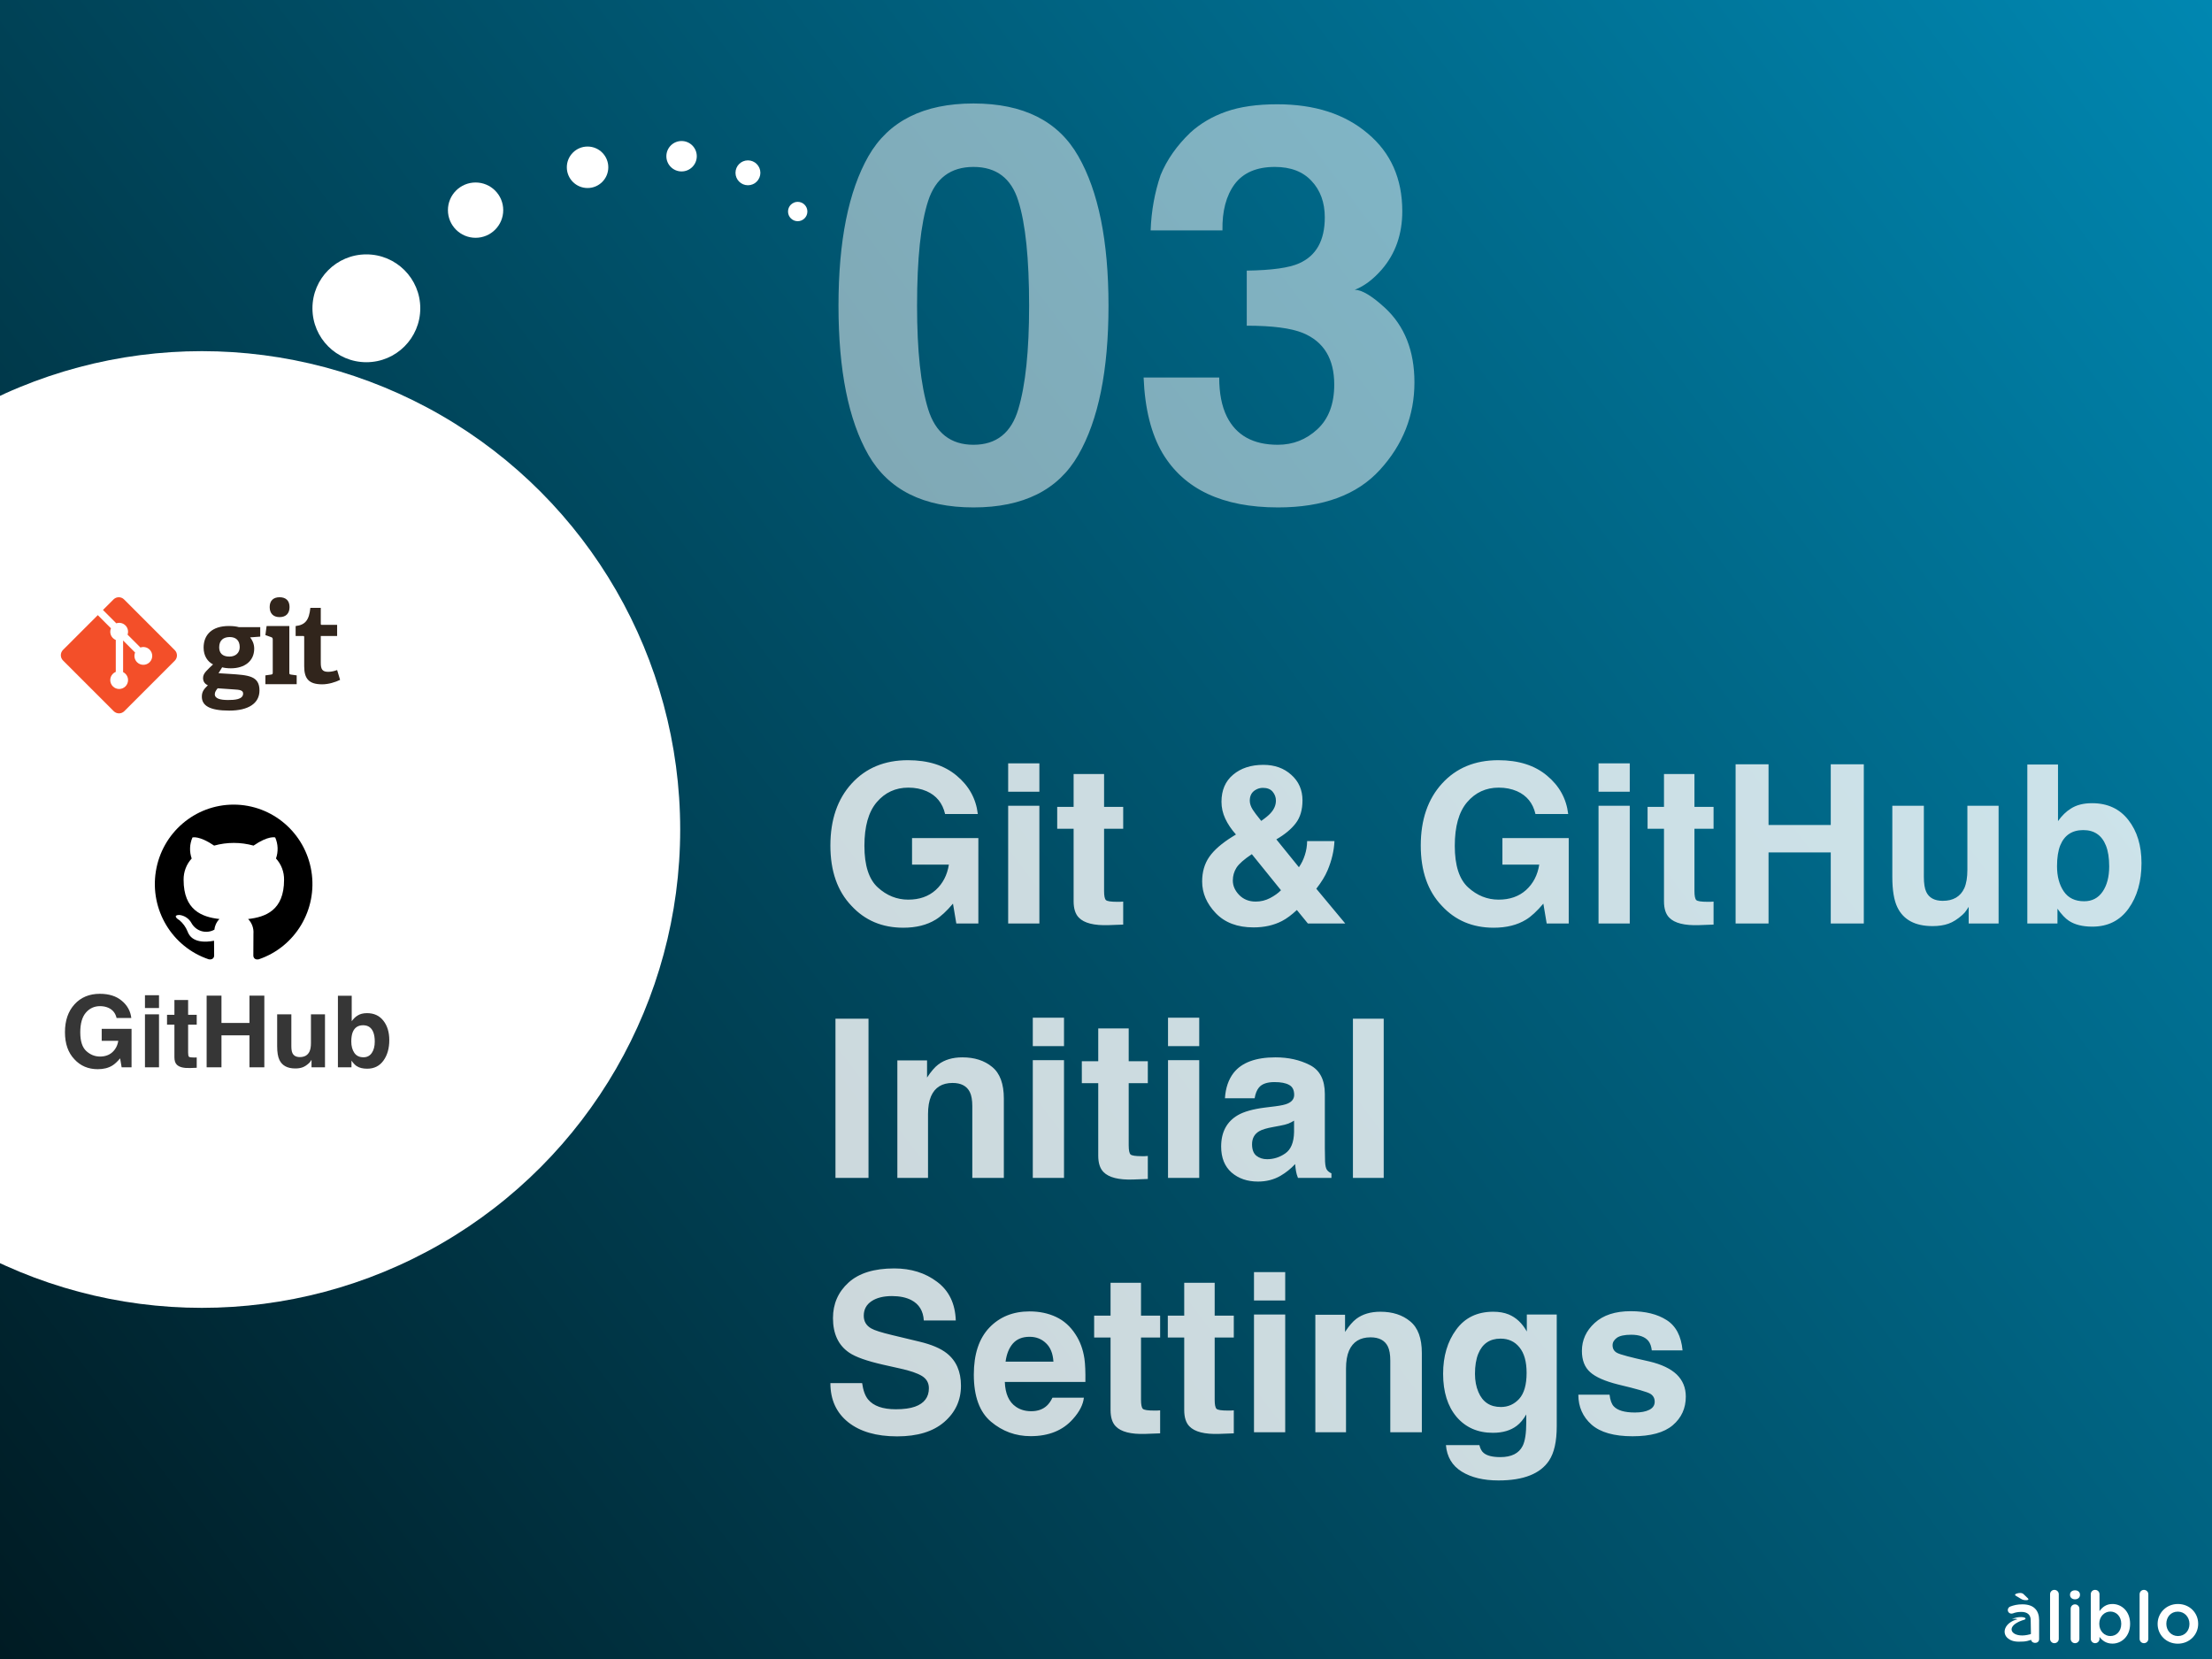<svg width="800" height="600" viewBox="0 0 800 600" fill="none" xmlns="http://www.w3.org/2000/svg">
<rect x="0" y="0" width="800" height="600" fill="#333333" stroke="none"/>
<g clip-path="url(#clip0_5189_12405)">
<rect width="800" height="600" fill="url(#paint0_linear_5189_12405)"/>
<path d="M331.668 110.566C331.668 126.842 333.003 139.31 335.672 147.969C338.341 156.562 343.81 160.859 352.078 160.859C360.346 160.859 365.75 156.562 368.289 147.969C370.893 139.31 372.195 126.842 372.195 110.566C372.195 93.509 370.893 80.879 368.289 72.676C365.75 64.473 360.346 60.371 352.078 60.371C343.81 60.371 338.341 64.473 335.672 72.676C333.003 80.879 331.668 93.509 331.668 110.566ZM352.078 37.422C370.112 37.422 382.742 43.77 389.969 56.465C397.26 69.16 400.906 87.194 400.906 110.566C400.906 133.939 397.26 151.94 389.969 164.57C382.742 177.201 370.112 183.516 352.078 183.516C334.044 183.516 321.382 177.201 314.09 164.57C306.863 151.94 303.25 133.939 303.25 110.566C303.25 87.194 306.863 69.16 314.09 56.465C321.382 43.77 334.044 37.422 352.078 37.422ZM440.945 136.543C440.945 142.207 441.857 146.895 443.68 150.605C447.065 157.441 453.217 160.859 462.137 160.859C467.605 160.859 472.358 159.004 476.395 155.293C480.496 151.517 482.547 146.113 482.547 139.082C482.547 129.772 478.771 123.555 471.219 120.43C466.922 118.672 460.151 117.793 450.906 117.793V97.871C459.956 97.741 466.271 96.862 469.852 95.234C476.036 92.5 479.129 86.966 479.129 78.633C479.129 73.229 477.534 68.835 474.344 65.449C471.219 62.064 466.792 60.371 461.062 60.371C454.487 60.371 449.637 62.454 446.512 66.621C443.452 70.788 441.987 76.354 442.117 83.32H416.141C416.401 76.289 417.605 69.616 419.754 63.301C422.033 57.767 425.613 52.656 430.496 47.969C434.142 44.648 438.471 42.109 443.484 40.352C448.497 38.594 454.65 37.715 461.941 37.715C475.483 37.715 486.388 41.23 494.656 48.262C502.99 55.228 507.156 64.603 507.156 76.387C507.156 84.72 504.682 91.751 499.734 97.481C496.609 101.061 493.354 103.503 489.969 104.805C492.508 104.805 496.154 106.986 500.906 111.348C508.003 117.923 511.551 126.908 511.551 138.301C511.551 150.28 507.384 160.827 499.051 169.941C490.783 178.991 478.51 183.516 462.234 183.516C442.182 183.516 428.25 176.973 420.438 163.887C416.336 156.921 414.057 147.806 413.602 136.543H440.945Z" fill="white" fill-opacity="0.5"/>
<path d="M341.805 294.391C340.893 290.458 338.667 287.711 335.125 286.148C333.146 285.289 330.945 284.859 328.523 284.859C323.888 284.859 320.073 286.617 317.078 290.133C314.109 293.622 312.625 298.883 312.625 305.914C312.625 312.997 314.24 318.01 317.469 320.953C320.698 323.896 324.37 325.367 328.484 325.367C332.521 325.367 335.828 324.208 338.406 321.891C340.984 319.547 342.573 316.487 343.172 312.711H329.852V303.102H353.836V334H345.867L344.656 326.812C342.339 329.547 340.255 331.474 338.406 332.594C335.229 334.547 331.323 335.523 326.688 335.523C319.057 335.523 312.807 332.88 307.938 327.594C302.859 322.281 300.32 315.016 300.32 305.797C300.32 296.474 302.885 289 308.016 283.375C313.146 277.75 319.93 274.938 328.367 274.938C335.685 274.938 341.557 276.799 345.984 280.523C350.438 284.221 352.99 288.844 353.641 294.391H341.805ZM375.906 286.344H364.617V276.07H375.906V286.344ZM364.617 291.422H375.906V334H364.617V291.422ZM382.352 299.742V291.812H388.289V279.938H399.305V291.812H406.219V299.742H399.305V322.242C399.305 323.987 399.526 325.081 399.969 325.523C400.411 325.94 401.766 326.148 404.031 326.148C404.37 326.148 404.721 326.148 405.086 326.148C405.477 326.122 405.854 326.096 406.219 326.07V334.391L400.945 334.586C395.685 334.768 392.091 333.857 390.164 331.852C388.914 330.576 388.289 328.609 388.289 325.953V299.742H382.352ZM434.773 318.805C434.773 315.341 435.633 312.372 437.352 309.898C439.07 307.424 441.883 304.977 445.789 302.555L447 301.812C445.333 299.938 444.044 298.023 443.133 296.07C442.221 294.117 441.766 292.086 441.766 289.977C441.766 285.784 443.172 282.516 445.984 280.172C448.797 277.802 452.443 276.617 456.922 276.617C461.01 276.617 464.383 277.828 467.039 280.25C469.721 282.646 471.062 285.719 471.062 289.469C471.062 292.854 470.255 295.602 468.641 297.711C467.052 299.82 464.708 301.773 461.609 303.57L469.773 313.648C470.711 312.294 471.427 310.823 471.922 309.234C472.443 307.646 472.716 305.966 472.742 304.195H482.625C482.469 307.685 481.635 311.214 480.125 314.781C479.292 316.786 477.938 319 476.062 321.422L486.531 334H473.016L469.031 329.117C467.104 330.914 465.307 332.242 463.641 333.102C460.672 334.638 457.247 335.406 453.367 335.406C447.534 335.406 442.977 333.688 439.695 330.25C436.414 326.812 434.773 322.997 434.773 318.805ZM452 289.586C452 290.628 452.365 291.721 453.094 292.867C453.562 293.622 454.578 294.964 456.141 296.891C457.703 295.797 458.823 294.872 459.5 294.117C460.802 292.711 461.453 291.188 461.453 289.547C461.453 288.349 461.062 287.281 460.281 286.344C459.5 285.406 458.315 284.938 456.727 284.938C455.737 284.938 454.812 285.211 453.953 285.758C452.651 286.565 452 287.841 452 289.586ZM445.867 318.453C445.867 320.354 446.635 322.099 448.172 323.688C449.734 325.276 451.727 326.07 454.148 326.07C455.971 326.07 457.69 325.654 459.305 324.82C460.945 323.961 462.273 323.01 463.289 321.969L452.742 308.922C449.956 310.771 448.107 312.398 447.195 313.805C446.31 315.211 445.867 316.76 445.867 318.453ZM555.32 294.391C554.409 290.458 552.182 287.711 548.641 286.148C546.661 285.289 544.461 284.859 542.039 284.859C537.404 284.859 533.589 286.617 530.594 290.133C527.625 293.622 526.141 298.883 526.141 305.914C526.141 312.997 527.755 318.01 530.984 320.953C534.214 323.896 537.885 325.367 542 325.367C546.036 325.367 549.344 324.208 551.922 321.891C554.5 319.547 556.089 316.487 556.688 312.711H543.367V303.102H567.352V334H559.383L558.172 326.812C555.854 329.547 553.771 331.474 551.922 332.594C548.745 334.547 544.839 335.523 540.203 335.523C532.573 335.523 526.323 332.88 521.453 327.594C516.375 322.281 513.836 315.016 513.836 305.797C513.836 296.474 516.401 289 521.531 283.375C526.661 277.75 533.445 274.938 541.883 274.938C549.201 274.938 555.073 276.799 559.5 280.523C563.953 284.221 566.505 288.844 567.156 294.391H555.32ZM589.422 286.344H578.133V276.07H589.422V286.344ZM578.133 291.422H589.422V334H578.133V291.422ZM595.867 299.742V291.812H601.805V279.938H612.82V291.812H619.734V299.742H612.82V322.242C612.82 323.987 613.042 325.081 613.484 325.523C613.927 325.94 615.281 326.148 617.547 326.148C617.885 326.148 618.237 326.148 618.602 326.148C618.992 326.122 619.37 326.096 619.734 326.07V334.391L614.461 334.586C609.201 334.768 605.607 333.857 603.68 331.852C602.43 330.576 601.805 328.609 601.805 325.953V299.742H595.867ZM627.703 334V276.422H639.617V298.375H662.117V276.422H674.07V334H662.117V308.297H639.617V334H627.703ZM695.789 291.422V317.086C695.789 319.508 696.076 321.331 696.648 322.555C697.664 324.716 699.656 325.797 702.625 325.797C706.427 325.797 709.031 324.26 710.438 321.188C711.167 319.521 711.531 317.32 711.531 314.586V291.422H722.82V334H712V327.984C711.896 328.115 711.635 328.505 711.219 329.156C710.802 329.807 710.307 330.38 709.734 330.875C707.99 332.438 706.297 333.505 704.656 334.078C703.042 334.651 701.141 334.938 698.953 334.938C692.651 334.938 688.406 332.672 686.219 328.141C684.995 325.641 684.383 321.956 684.383 317.086V291.422H695.789ZM756.609 290.484C762.208 290.484 766.583 292.503 769.734 296.539C772.911 300.576 774.5 305.784 774.5 312.164C774.5 318.779 772.938 324.26 769.812 328.609C766.688 332.958 762.326 335.133 756.727 335.133C753.211 335.133 750.385 334.43 748.25 333.023C746.974 332.19 745.594 330.732 744.109 328.648V334H733.211V276.5H744.305V296.969C745.711 294.99 747.26 293.479 748.953 292.438C750.958 291.135 753.51 290.484 756.609 290.484ZM753.758 325.953C756.622 325.953 758.849 324.794 760.438 322.477C762.026 320.159 762.82 317.112 762.82 313.336C762.82 310.315 762.43 307.815 761.648 305.836C760.164 302.086 757.43 300.211 753.445 300.211C749.409 300.211 746.635 302.047 745.125 305.719C744.344 307.672 743.953 310.198 743.953 313.297C743.953 316.943 744.76 319.964 746.375 322.359C747.99 324.755 750.451 325.953 753.758 325.953ZM314.109 426H302.156V368.422H314.109V426ZM348.055 382.406C352.456 382.406 356.049 383.565 358.836 385.883C361.648 388.174 363.055 391.99 363.055 397.328V426H351.648V400.102C351.648 397.862 351.349 396.143 350.75 394.945C349.656 392.758 347.573 391.664 344.5 391.664C340.724 391.664 338.133 393.266 336.727 396.469C335.997 398.161 335.633 400.323 335.633 402.953V426H324.539V383.5H335.281V389.711C336.714 387.523 338.068 385.948 339.344 384.984C341.635 383.266 344.539 382.406 348.055 382.406ZM384.812 378.344H373.523V368.07H384.812V378.344ZM373.523 383.422H384.812V426H373.523V383.422ZM391.258 391.742V383.812H397.195V371.938H408.211V383.812H415.125V391.742H408.211V414.242C408.211 415.987 408.432 417.081 408.875 417.523C409.318 417.94 410.672 418.148 412.938 418.148C413.276 418.148 413.628 418.148 413.992 418.148C414.383 418.122 414.76 418.096 415.125 418.07V426.391L409.852 426.586C404.591 426.768 400.997 425.857 399.07 423.852C397.82 422.576 397.195 420.609 397.195 417.953V391.742H391.258ZM433.719 378.344H422.43V368.07H433.719V378.344ZM422.43 383.422H433.719V426H422.43V383.422ZM468.016 405.297C467.312 405.74 466.596 406.104 465.867 406.391C465.164 406.651 464.188 406.898 462.938 407.133L460.438 407.602C458.094 408.018 456.414 408.526 455.398 409.125C453.68 410.141 452.82 411.716 452.82 413.852C452.82 415.753 453.341 417.133 454.383 417.992C455.451 418.826 456.74 419.242 458.25 419.242C460.646 419.242 462.846 418.539 464.852 417.133C466.883 415.727 467.938 413.161 468.016 409.438V405.297ZM461.258 400.102C463.315 399.841 464.786 399.516 465.672 399.125C467.26 398.448 468.055 397.393 468.055 395.961C468.055 394.216 467.443 393.018 466.219 392.367C465.021 391.69 463.25 391.352 460.906 391.352C458.276 391.352 456.414 392.003 455.32 393.305C454.539 394.268 454.018 395.57 453.758 397.211H443.016C443.25 393.487 444.292 390.427 446.141 388.031C449.083 384.281 454.135 382.406 461.297 382.406C465.958 382.406 470.099 383.331 473.719 385.18C477.339 387.029 479.148 390.518 479.148 395.648V415.18C479.148 416.534 479.174 418.174 479.227 420.102C479.305 421.56 479.526 422.549 479.891 423.07C480.255 423.591 480.802 424.021 481.531 424.359V426H469.422C469.083 425.141 468.849 424.333 468.719 423.578C468.589 422.823 468.484 421.964 468.406 421C466.87 422.667 465.099 424.086 463.094 425.258C460.698 426.638 457.99 427.328 454.969 427.328C451.115 427.328 447.924 426.234 445.398 424.047C442.898 421.833 441.648 418.708 441.648 414.672C441.648 409.438 443.667 405.648 447.703 403.305C449.917 402.029 453.172 401.117 457.469 400.57L461.258 400.102ZM500.438 426H489.305V368.422H500.438V426ZM311.805 500.227C312.169 502.857 312.885 504.823 313.953 506.125C315.906 508.495 319.253 509.68 323.992 509.68C326.831 509.68 329.135 509.367 330.906 508.742C334.266 507.544 335.945 505.318 335.945 502.062C335.945 500.161 335.112 498.69 333.445 497.648C331.779 496.633 329.161 495.734 325.594 494.953L319.5 493.586C313.51 492.232 309.37 490.76 307.078 489.172C303.198 486.516 301.258 482.362 301.258 476.711C301.258 471.555 303.133 467.271 306.883 463.859C310.633 460.448 316.141 458.742 323.406 458.742C329.474 458.742 334.643 460.357 338.914 463.586C343.211 466.789 345.464 471.451 345.672 477.57H334.109C333.901 474.107 332.391 471.646 329.578 470.188C327.703 469.224 325.372 468.742 322.586 468.742C319.487 468.742 317.013 469.367 315.164 470.617C313.315 471.867 312.391 473.612 312.391 475.852C312.391 477.909 313.302 479.445 315.125 480.461C316.297 481.138 318.797 481.932 322.625 482.844L332.547 485.227C336.896 486.268 340.177 487.661 342.391 489.406C345.828 492.115 347.547 496.034 347.547 501.164C347.547 506.424 345.529 510.799 341.492 514.289C337.482 517.753 331.805 519.484 324.461 519.484C316.961 519.484 311.062 517.779 306.766 514.367C302.469 510.93 300.32 506.216 300.32 500.227H311.805ZM372.352 483.469C369.773 483.469 367.768 484.276 366.336 485.891C364.93 487.505 364.044 489.693 363.68 492.453H380.984C380.802 489.51 379.904 487.284 378.289 485.773C376.701 484.237 374.721 483.469 372.352 483.469ZM372.352 474.289C375.893 474.289 379.083 474.953 381.922 476.281C384.76 477.609 387.104 479.706 388.953 482.57C390.62 485.096 391.701 488.026 392.195 491.359C392.482 493.312 392.599 496.125 392.547 499.797H363.406C363.562 504.068 364.904 507.062 367.43 508.781C368.966 509.849 370.815 510.383 372.977 510.383C375.268 510.383 377.13 509.732 378.562 508.43C379.344 507.727 380.034 506.75 380.633 505.5H392C391.714 508.026 390.398 510.591 388.055 513.195C384.409 517.336 379.305 519.406 372.742 519.406C367.326 519.406 362.547 517.661 358.406 514.172C354.266 510.682 352.195 505.005 352.195 497.141C352.195 489.771 354.057 484.12 357.781 480.188C361.531 476.255 366.388 474.289 372.352 474.289ZM395.711 483.742V475.812H401.648V463.938H412.664V475.812H419.578V483.742H412.664V506.242C412.664 507.987 412.885 509.081 413.328 509.523C413.771 509.94 415.125 510.148 417.391 510.148C417.729 510.148 418.081 510.148 418.445 510.148C418.836 510.122 419.214 510.096 419.578 510.07V518.391L414.305 518.586C409.044 518.768 405.451 517.857 403.523 515.852C402.273 514.576 401.648 512.609 401.648 509.953V483.742H395.711ZM422.352 483.742V475.812H428.289V463.938H439.305V475.812H446.219V483.742H439.305V506.242C439.305 507.987 439.526 509.081 439.969 509.523C440.411 509.94 441.766 510.148 444.031 510.148C444.37 510.148 444.721 510.148 445.086 510.148C445.477 510.122 445.854 510.096 446.219 510.07V518.391L440.945 518.586C435.685 518.768 432.091 517.857 430.164 515.852C428.914 514.576 428.289 512.609 428.289 509.953V483.742H422.352ZM464.812 470.344H453.523V460.07H464.812V470.344ZM453.523 475.422H464.812V518H453.523V475.422ZM499.227 474.406C503.628 474.406 507.221 475.565 510.008 477.883C512.82 480.174 514.227 483.99 514.227 489.328V518H502.82V492.102C502.82 489.862 502.521 488.143 501.922 486.945C500.828 484.758 498.745 483.664 495.672 483.664C491.896 483.664 489.305 485.266 487.898 488.469C487.169 490.161 486.805 492.323 486.805 494.953V518H475.711V475.5H486.453V481.711C487.885 479.523 489.24 477.948 490.516 476.984C492.807 475.266 495.711 474.406 499.227 474.406ZM542.82 508.859C545.424 508.859 547.625 507.883 549.422 505.93C551.219 503.951 552.117 500.812 552.117 496.516C552.117 492.479 551.258 489.406 549.539 487.297C547.846 485.188 545.568 484.133 542.703 484.133C538.797 484.133 536.102 485.969 534.617 489.641C533.836 491.594 533.445 494.003 533.445 496.867C533.445 499.341 533.862 501.542 534.695 503.469C536.206 507.062 538.914 508.859 542.82 508.859ZM540.047 474.406C542.182 474.406 544.044 474.732 545.633 475.383C548.341 476.503 550.529 478.56 552.195 481.555V475.422H563.016V515.812C563.016 521.307 562.091 525.448 560.242 528.234C557.065 533.026 550.971 535.422 541.961 535.422C536.518 535.422 532.078 534.354 528.641 532.219C525.203 530.083 523.302 526.893 522.938 522.648H535.047C535.359 523.951 535.867 524.888 536.57 525.461C537.768 526.477 539.786 526.984 542.625 526.984C546.635 526.984 549.318 525.643 550.672 522.961C551.557 521.242 552 518.352 552 514.289V511.555C550.932 513.378 549.786 514.745 548.562 515.656C546.349 517.349 543.471 518.195 539.93 518.195C534.461 518.195 530.086 516.281 526.805 512.453C523.549 508.599 521.922 503.391 521.922 496.828C521.922 490.5 523.497 485.188 526.648 480.891C529.799 476.568 534.266 474.406 540.047 474.406ZM582.117 504.406C582.352 506.385 582.859 507.792 583.641 508.625C585.021 510.109 587.573 510.852 591.297 510.852C593.484 510.852 595.216 510.526 596.492 509.875C597.794 509.224 598.445 508.247 598.445 506.945C598.445 505.695 597.924 504.745 596.883 504.094C595.841 503.443 591.974 502.323 585.281 500.734C580.464 499.536 577.065 498.039 575.086 496.242C573.107 494.471 572.117 491.919 572.117 488.586C572.117 484.654 573.654 481.281 576.727 478.469C579.826 475.63 584.174 474.211 589.773 474.211C595.086 474.211 599.409 475.279 602.742 477.414C606.102 479.523 608.029 483.182 608.523 488.391H597.391C597.234 486.958 596.831 485.826 596.18 484.992C594.956 483.482 592.872 482.727 589.93 482.727C587.508 482.727 585.776 483.104 584.734 483.859C583.719 484.615 583.211 485.5 583.211 486.516C583.211 487.792 583.758 488.716 584.852 489.289C585.945 489.888 589.812 490.917 596.453 492.375C600.88 493.417 604.201 494.992 606.414 497.102C608.602 499.237 609.695 501.906 609.695 505.109C609.695 509.328 608.12 512.779 604.969 515.461C601.844 518.117 597 519.445 590.438 519.445C583.745 519.445 578.797 518.039 575.594 515.227C572.417 512.388 570.828 508.781 570.828 504.406H582.117Z" fill="white" fill-opacity="0.8"/>
<circle cx="73" cy="300" r="173" fill="white"/>
<circle cx="132.5" cy="111.5" r="19.5" fill="white"/>
<circle cx="172" cy="76" r="10" fill="white"/>
<circle cx="212.5" cy="60.5" r="7.5" fill="white"/>
<circle cx="246.5" cy="56.5" r="5.5" fill="white"/>
<circle cx="270.5" cy="62.5" r="4.5" fill="white"/>
<circle cx="288.5" cy="76.5" r="3.5" fill="white"/>
<path d="M42.162 368.176C41.752 366.406 40.75 365.17 39.156 364.467C38.266 364.08 37.275 363.887 36.185 363.887C34.1 363.887 32.383 364.678 31.035 366.26C29.699 367.83 29.031 370.197 29.031 373.361C29.031 376.549 29.758 378.805 31.211 380.129C32.664 381.453 34.316 382.115 36.168 382.115C37.984 382.115 39.473 381.594 40.633 380.551C41.793 379.496 42.508 378.119 42.777 376.42H36.783V372.096H47.576V386H43.99L43.445 382.766C42.402 383.996 41.465 384.863 40.633 385.367C39.203 386.246 37.445 386.686 35.359 386.686C31.926 386.686 29.113 385.496 26.922 383.117C24.637 380.727 23.494 377.457 23.494 373.309C23.494 369.113 24.648 365.75 26.957 363.219C29.266 360.688 32.318 359.422 36.115 359.422C39.408 359.422 42.051 360.26 44.043 361.936C46.047 363.6 47.195 365.68 47.488 368.176H42.162ZM57.508 364.555H52.428V359.932H57.508V364.555ZM52.428 366.84H57.508V386H52.428V366.84ZM60.408 370.584V367.016H63.08V361.672H68.037V367.016H71.148V370.584H68.037V380.709C68.037 381.494 68.137 381.986 68.336 382.186C68.535 382.373 69.144 382.467 70.164 382.467C70.316 382.467 70.475 382.467 70.639 382.467C70.814 382.455 70.984 382.443 71.148 382.432V386.176L68.775 386.264C66.408 386.346 64.791 385.936 63.924 385.033C63.361 384.459 63.08 383.574 63.08 382.379V370.584H60.408ZM74.734 386V360.09H80.096V369.969H90.221V360.09H95.6V386H90.221V374.434H80.096V386H74.734ZM105.373 366.84V378.389C105.373 379.479 105.502 380.299 105.76 380.85C106.217 381.822 107.113 382.309 108.449 382.309C110.16 382.309 111.332 381.617 111.965 380.234C112.293 379.484 112.457 378.494 112.457 377.264V366.84H117.537V386H112.668V383.293C112.621 383.352 112.504 383.527 112.316 383.82C112.129 384.113 111.906 384.371 111.648 384.594C110.863 385.297 110.102 385.777 109.363 386.035C108.637 386.293 107.781 386.422 106.797 386.422C103.961 386.422 102.051 385.402 101.066 383.363C100.516 382.238 100.24 380.58 100.24 378.389V366.84H105.373ZM132.742 366.418C135.262 366.418 137.23 367.326 138.648 369.143C140.078 370.959 140.793 373.303 140.793 376.174C140.793 379.15 140.09 381.617 138.684 383.574C137.277 385.531 135.314 386.51 132.795 386.51C131.213 386.51 129.941 386.193 128.98 385.561C128.406 385.186 127.785 384.529 127.117 383.592V386H122.213V360.125H127.205V369.336C127.838 368.445 128.535 367.766 129.297 367.297C130.199 366.711 131.348 366.418 132.742 366.418ZM131.459 382.379C132.748 382.379 133.75 381.857 134.465 380.814C135.18 379.771 135.537 378.4 135.537 376.701C135.537 375.342 135.361 374.217 135.01 373.326C134.342 371.639 133.111 370.795 131.318 370.795C129.502 370.795 128.254 371.621 127.574 373.273C127.223 374.152 127.047 375.289 127.047 376.684C127.047 378.324 127.41 379.684 128.137 380.762C128.863 381.84 129.971 382.379 131.459 382.379Z" fill="#363636"/>
<path fill-rule="evenodd" clip-rule="evenodd" d="M97.533 219.551C97.533 221.853 98.843 223.186 101.107 223.186C103.41 223.186 104.72 221.853 104.719 219.551C104.719 217.252 103.41 216 101.107 216C98.843 216 97.533 217.253 97.533 219.551ZM90.469 230.52C91.183 231.449 91.938 232.741 91.938 234.598C91.938 239.078 88.484 241.702 83.483 241.702C82.211 241.702 81.059 241.542 80.345 241.34L79.035 243.479L82.925 243.72L83.152 243.735C89.883 244.171 93.842 244.427 93.842 249.734C93.842 254.378 89.833 257 82.925 257C75.739 257 73 255.143 73 251.955C73 250.138 73.795 249.171 75.184 247.837C73.873 247.274 73.437 246.265 73.437 245.175C73.437 244.286 73.874 243.479 74.589 242.712C75.304 241.946 76.098 241.177 77.05 240.29C75.104 239.321 73.636 237.222 73.636 234.234C73.636 229.592 76.653 226.405 82.727 226.405C84.434 226.405 85.468 226.564 86.38 226.809H94.122V230.239L90.469 230.52ZM79.274 234.114C79.274 231.489 80.9 230.399 83.084 230.399C85.347 230.399 86.698 231.651 86.698 234.032C86.698 236.132 85.189 237.464 82.967 237.464C80.346 237.464 79.274 236.091 79.274 234.114ZM77.686 251.069C77.686 250.26 78.202 249.575 78.719 248.93L84.513 249.332L84.586 249.337C86.458 249.456 87.93 249.55 87.93 250.827C87.93 253.004 84.793 253.168 82.491 253.168C79.71 253.168 77.686 252.683 77.686 251.069ZM95.984 247.445V244.257L98.01 243.975C98.565 243.894 98.644 243.773 98.644 243.166V231.299C98.644 230.856 98.526 230.572 98.128 230.451L95.984 229.684L96.421 226.416H104.64V243.167C104.64 243.814 104.678 243.894 105.275 243.976L107.3 244.258V247.446H95.984V247.445ZM116.527 247.494C118.792 247.494 121.292 246.725 123 245.879L121.928 242.327C120.976 242.69 119.826 242.972 118.713 242.972C116.569 242.972 116.013 242.044 116.013 239.663V230.016H121.928V225.979H116.331C116.013 225.979 116.013 225.857 116.013 225.575V219.842H112.241C111.804 224.242 110.416 226.018 106.921 226.422V230.015H109.699C110.017 230.015 110.017 230.177 110.017 230.418V240.994C110.017 245.558 111.803 247.494 116.527 247.494Z" fill="#31251C"/>
<path d="M63.207 235.129L44.87 216.792C43.815 215.736 42.102 215.736 41.046 216.792L37.238 220.6L42.067 225.43C43.191 225.051 44.477 225.305 45.372 226.201C46.272 227.101 46.524 228.399 46.135 229.526L50.79 234.181C51.916 233.793 53.216 234.044 54.115 234.944C55.373 236.201 55.373 238.238 54.115 239.496C52.857 240.753 50.821 240.753 49.564 239.496C48.618 238.549 48.384 237.16 48.863 235.996L44.522 231.654L44.521 243.08C44.828 243.231 45.116 243.433 45.372 243.687C46.629 244.944 46.629 246.98 45.372 248.239C44.114 249.496 42.077 249.496 40.821 248.239C39.563 246.98 39.563 244.944 40.821 243.687C41.132 243.377 41.491 243.142 41.874 242.985V231.454C41.491 231.298 41.132 231.064 40.821 230.752C39.868 229.8 39.639 228.403 40.127 227.233L35.367 222.471L22.793 235.044C21.736 236.101 21.736 237.814 22.793 238.871L41.13 257.208C42.186 258.264 43.898 258.264 44.956 257.208L63.207 238.955C64.264 237.899 64.264 236.185 63.207 235.129V235.129Z" fill="#F34F29"/>
<path d="M84.5 291C70.523 291.001 58.609 301.212 56.371 315.111C54.132 329.009 62.228 342.492 75.488 346.945C76.912 347.196 77.447 346.335 77.447 345.581C77.447 344.9 77.411 342.639 77.411 340.235C70.251 341.562 68.399 338.476 67.829 336.861C67.197 335.291 66.194 333.899 64.908 332.806C63.911 332.268 62.486 330.94 64.872 330.904C66.722 331.107 68.357 332.205 69.254 333.847C70.041 335.272 71.359 336.322 72.916 336.766C74.473 337.211 76.142 337.012 77.554 336.215C77.677 334.756 78.323 333.391 79.37 332.376C73.03 331.658 66.404 329.182 66.404 318.201C66.364 315.348 67.409 312.587 69.325 310.486C68.454 308.006 68.556 305.285 69.61 302.878C69.61 302.878 71.997 302.124 77.447 305.821C82.11 304.529 87.032 304.529 91.695 305.821C97.145 302.089 99.532 302.878 99.532 302.878C100.587 305.285 100.689 308.006 99.817 310.486C101.739 312.584 102.785 315.347 102.738 318.201C102.738 329.218 96.077 331.658 89.736 332.376C91.112 333.781 91.814 335.719 91.66 337.687C91.66 341.527 91.624 344.613 91.624 345.582C91.624 346.335 92.159 347.232 93.583 346.945C106.818 342.456 114.878 328.971 112.623 315.087C110.369 301.203 98.465 291.007 84.5 291Z" fill="black"/>
<path d="M741.435 592.713C741.435 593.599 742.138 594.276 742.998 594.276C743.883 594.276 744.587 593.599 744.587 592.713V576.563C744.587 575.703 743.883 575 742.998 575C742.112 575 741.435 575.703 741.435 576.563V592.713Z" fill="white"/>
<path d="M748.654 576.849C748.654 577.787 749.435 578.412 750.451 578.412C751.467 578.412 752.248 577.787 752.248 576.849V576.693C752.248 575.755 751.467 575.156 750.451 575.156C749.435 575.156 748.654 575.755 748.654 576.693V576.849ZM748.888 592.713C748.888 593.599 749.591 594.276 750.451 594.276C751.337 594.276 752.04 593.599 752.04 592.713V581.825C752.04 580.939 751.337 580.236 750.451 580.236C749.565 580.236 748.888 580.939 748.888 581.825V592.713Z" fill="white"/>
<path d="M756.159 592.713C756.159 593.573 756.863 594.276 757.722 594.276C758.608 594.276 759.311 593.573 759.311 592.713V592.01C760.275 593.287 761.708 594.433 764 594.433C767.256 594.433 770.382 591.854 770.382 587.295V587.243C770.382 582.658 767.23 580.106 764 580.106C761.76 580.106 760.327 581.252 759.311 582.685V576.563C759.311 575.677 758.608 575 757.722 575C756.837 575 756.159 575.677 756.159 576.563V592.713ZM763.245 591.698C761.109 591.698 759.233 589.926 759.233 587.295V587.243C759.233 584.612 761.109 582.841 763.245 582.841C765.381 582.841 767.178 584.586 767.178 587.243V587.295C767.178 590.004 765.407 591.698 763.245 591.698Z" fill="white"/>
<path d="M773.818 592.713C773.818 593.599 774.521 594.276 775.381 594.276C776.267 594.276 776.97 593.599 776.97 592.713V576.563C776.97 575.703 776.267 575 775.381 575C774.495 575 773.818 575.703 773.818 576.563V592.713Z" fill="white"/>
<path d="M787.628 594.459C791.874 594.459 795 591.203 795 587.295V587.243C795 583.31 791.9 580.106 787.68 580.106C783.46 580.106 780.334 583.362 780.334 587.295V587.347C780.334 591.255 783.434 594.459 787.628 594.459ZM787.68 591.698C785.231 591.698 783.486 589.692 783.486 587.295V587.243C783.486 584.847 785.101 582.867 787.628 582.867C790.102 582.867 791.848 584.873 791.848 587.295V587.347C791.848 589.718 790.233 591.698 787.68 591.698Z" fill="white"/>
<path d="M736.96 590.09C735.74 590.65 734.453 591.047 733.208 591.294C728.074 592.315 725.36 589.099 729.634 586.781C730.099 586.529 730.632 586.291 731.228 586.075L732.011 585.826C732.241 585.763 732.463 585.662 732.534 585.515C732.905 584.723 729.731 584.467 727.622 585.589C728.458 585.431 729.186 585.408 729.668 585.609C724.878 586.845 723.788 590.757 726.335 592.642C727.649 593.615 729.127 593.873 731.832 593.682C733.637 593.555 735.48 592.837 736.96 591.969V590.09Z" fill="white"/>
<path d="M734.542 592.784C734.542 593.607 735.171 594.165 736.03 594.165C736.89 594.165 737.478 593.644 737.478 592.784V586.011C737.478 584.214 737.009 582.755 735.993 581.765C735.029 580.776 733.492 580.229 731.434 580.229C729.637 580.229 728.308 580.541 727.006 581.036C726.537 581.218 726.146 581.713 726.146 582.286C726.146 583.016 726.745 583.589 727.475 583.589C727.631 583.589 727.787 583.563 727.97 583.511C728.829 583.172 729.819 582.964 731.018 582.964C733.232 582.964 734.43 584.006 734.43 585.959V585.968L734.542 592.784Z" fill="white"/>
<path d="M733.611 578.379C733.611 578.591 733.273 578.721 732.805 578.721C732.077 578.721 731.583 578.64 730.984 578.282L729.216 577.24C728.956 577.093 728.774 576.93 728.774 576.751C728.774 576.442 729.814 576.116 730.646 576.116C731.192 576.116 731.609 576.296 731.895 576.589L733.377 578.021C733.481 578.119 733.611 578.266 733.611 578.379Z" fill="white"/>
</g>
<defs>
<linearGradient id="paint0_linear_5189_12405" x1="800" y1="-1.86968e-05" x2="1.226" y2="601.627" gradientUnits="userSpaceOnUse">
<stop stop-color="#0087B1"/>
<stop offset="1" stop-color="#001B23"/>
</linearGradient>
<clipPath id="clip0_5189_12405">
<rect width="800" height="600" fill="white"/>
</clipPath>
</defs>
</svg>
